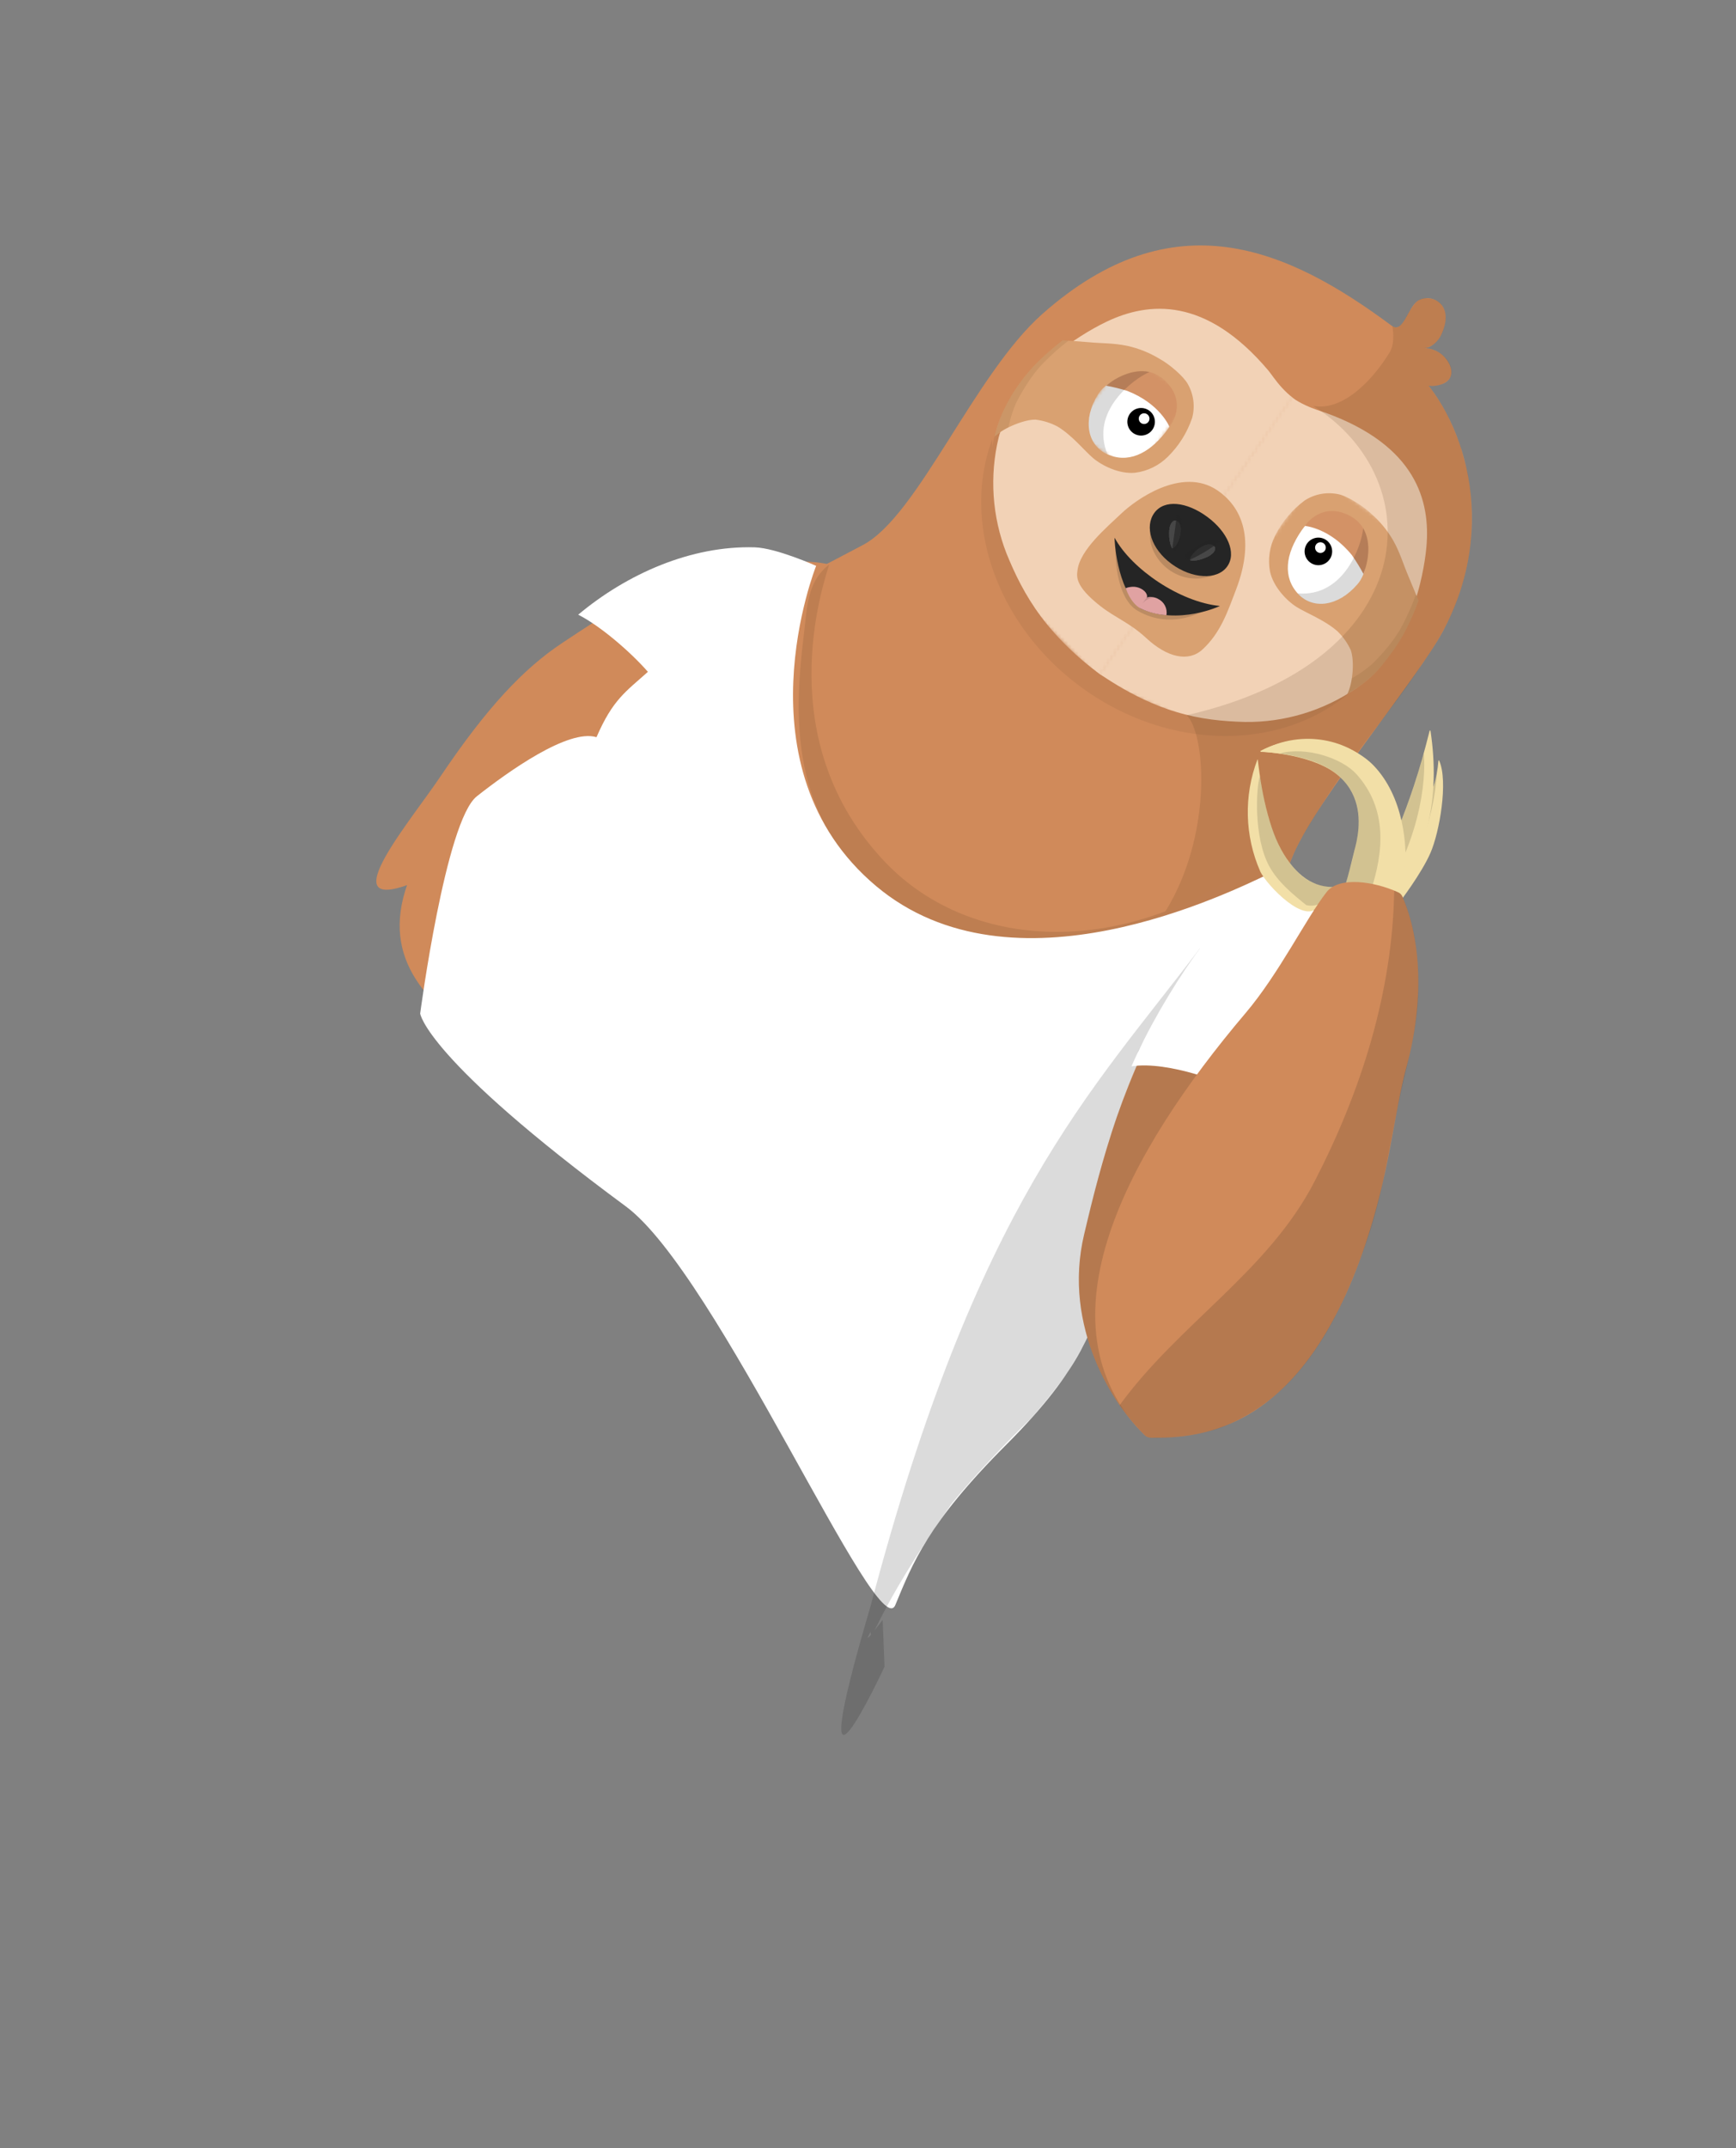 <svg width="503" height="622" viewBox="0 0 503 622" fill="none" xmlns="http://www.w3.org/2000/svg">
  <rect x="0" y="0" width="503" height="622" fill="#808080" stroke="none"/>
  <path d="M248.779 171.287C245.429 158.856 227.854 163.795 214.136 162.434C200.418 161.074 174.247 178.639 162.967 186.11C151.687 193.581 141.001 204.912 127.602 224.841C117.782 239.449 90.899 270.62 128.272 251.667C172.52 229.23 213.012 203.291 248.779 171.287Z" fill="#D08A5A"/>
  <path d="M329.718 412.255C312.463 387.992 301.616 358.26 308.715 325.014C303.855 335.048 325.205 337.985 274.172 381.997C263.062 391.579 202.186 368.491 170.771 326.969C149.628 299.028 83.302 288.976 135.194 229.019C141.462 221.774 149.236 213.735 158.699 212.246C168.163 210.757 166.234 207.287 174.812 211.558C202.692 170.719 221.817 180.947 236.638 177.475C246.224 175.231 256.552 174.943 265.68 178.637C287.392 187.424 295.317 214.71 314.536 228.101C322.56 233.69 372.624 220.533 368.652 241.469C367.318 248.494 377.502 262.607 374.375 268.666C367.794 281.39 355.175 281.652 363.061 286.558C360.769 309.956 355.353 332.942 346.958 354.9" fill="#D08A5A"/>
  <path d="M302.052 90.869C282.297 108.327 266.057 149.26 250.097 157.753C199.902 184.469 188.928 184.872 190.745 200.645C196.198 247.877 228.915 279.179 264.977 301.255C310.279 328.996 346.697 338.089 370.582 325.174C388.425 315.527 357.878 286.278 374.841 247.211C381.836 231.094 410.693 196.438 417.947 183.031C434.851 151.792 423.896 119.811 408.985 106.268C409.653 109.717 412.217 112.271 416.068 111.669C421.479 110.825 421.269 106.921 419.16 104.127C418.167 102.769 416.777 101.753 415.183 101.217C413.589 100.681 411.867 100.652 410.256 101.135C410.256 101.135 412.762 100.79 412.939 100.771C415.232 100.494 416.877 98.324 417.422 97.266C418.505 95.161 419.856 91.245 417.837 88.456C417.032 87.395 415.863 86.67 414.556 86.419C413.248 86.169 411.894 86.412 410.755 87.101C407.657 89.448 406.554 96.73 403.189 94.275C372.913 71.786 339.959 57.371 302.052 90.869Z" fill="#D08A5A"/>
  <path opacity="0.051" d="M398.798 192.182C417.017 167.231 384.638 139.932 367.328 127.281C350.018 114.631 312.028 90.509 293.809 115.459C275.589 140.41 284.319 177.813 313.312 198.999C342.305 220.185 380.571 217.132 398.798 192.182Z" fill="black"/>
  <mask id="mask0_9902_54600" style="mask-type:luminance" maskUnits="userSpaceOnUse" x="317" y="113" width="111" height="115">
    <path d="M374.848 113.712L317.29 196.517L386.452 227.691L427.163 137.292L374.848 113.712Z" fill="white"/>
  </mask>
  <g mask="url(#mask0_9902_54600)">
    <path d="M383.989 119.487C410.354 128.999 414.478 145.083 413.302 158.319C412.386 168.605 407.956 183.959 401.415 190.792C398.842 193.483 395.868 197.254 392.809 199.382C383.347 205.811 372.14 209.179 360.701 209.03C348.249 208.665 334.86 206.904 315.808 193.15L370.751 111.858C375.2 117.017 381.822 118.705 383.989 119.487Z" fill="#F2D2B6"/>
  </g>
  <mask id="mask1_9902_54600" style="mask-type:luminance" maskUnits="userSpaceOnUse" x="265" y="72" width="111" height="125">
    <path d="M375.881 113.612L318.321 196.42L265.025 142.415L335.562 72.764L375.881 113.612Z" fill="white"/>
  </mask>
  <g mask="url(#mask1_9902_54600)">
    <path d="M289.368 126.632C290.29 123.009 292.781 118.903 294.401 115.547C298.517 107.021 311.37 97.528 320.703 93.103C332.715 87.407 349.27 85.722 367.49 107.261C368.988 109.031 372.561 115.211 378.972 117.621L322.944 198.204C303.317 185.028 296.351 171.823 291.619 160.214C287.449 149.514 286.663 137.792 289.368 126.632Z" fill="#F2D2B6"/>
  </g>
  <path d="M352.721 141.964C342.326 134.935 328.843 144.898 324.855 148.714C320.868 152.531 312.843 159.193 312.191 165.2C312.027 166.748 311.242 169.555 318.837 175.484C323.31 178.975 327.292 180.267 332.14 184.756C338.224 190.389 344.35 191.759 348.4 188.059C353.739 183.178 355.788 176.813 358.073 170.886C364.304 154.689 358.783 146.061 352.721 141.964Z" fill="#D9A171"/>
  <path d="M344.132 111.135C344.987 112.618 345.54 114.256 345.76 115.953C345.979 117.65 345.861 119.375 345.411 121.026C343.974 125.263 341.564 129.104 338.375 132.241C335.81 134.788 332.478 136.417 328.893 136.876C324.3 137.312 319.32 134.83 316.703 132.617C314.255 130.555 310.68 126.045 306.399 123.482C304.429 122.44 302.284 121.769 300.072 121.501C297.037 121.402 291.084 123.689 288.134 126.443C289.408 120.722 290.959 117.937 293.225 113.791C295.505 109.723 298.516 106.112 302.106 103.137C303.895 101.452 305.811 99.909 307.838 98.52C307.838 98.52 312.991 98.851 315.195 99.06C319.457 99.461 322.559 99.279 326.747 100.161C329.966 100.893 333.049 102.132 335.879 103.831C338.937 105.485 342.984 109.052 344.132 111.135Z" fill="#D9A171"/>
  <path opacity="0.102" d="M307.775 98.509L307.764 98.518C306.214 99.592 304.73 100.759 303.32 102.013C299.34 105.257 295.952 109.167 293.308 113.569C292.474 115.03 291.318 117.252 290.78 118.522C289.665 121.077 288.776 123.726 288.123 126.436C289.324 125.308 290.698 124.379 292.193 123.684C292.685 121.327 293.406 119.023 294.344 116.805C295.694 114.124 298.653 108.75 302.325 105.097C304.579 102.758 307.01 100.595 309.595 98.627C308.675 98.564 307.801 98.494 307.775 98.509Z" fill="#523618"/>
  <path d="M307.838 98.518C302.029 103.273 298.888 106.155 295.305 111.126C291.766 116.043 288.389 122.822 287.578 129.379C287.064 124.311 288.929 119.87 291.305 115.361C293.811 110.916 296.859 106.799 300.377 103.104C301.319 101.956 302.428 100.955 303.667 100.135C304.904 99.263 306.336 98.707 307.838 98.518Z" fill="#D08A5A"/>
  <mask id="mask2_9902_54600" style="mask-type:luminance" maskUnits="userSpaceOnUse" x="352" y="137" width="70" height="69">
    <path d="M381.959 137.307L421.345 166.083L392.292 205.868L352.906 177.092L381.959 137.307Z" fill="white"/>
  </mask>
  <g mask="url(#mask2_9902_54600)">
    <path d="M387.85 143.103C386.178 142.74 384.451 142.711 382.768 143.017C381.085 143.324 379.479 143.961 378.043 144.891C374.443 147.547 371.517 151.013 369.502 155.009C367.859 158.227 367.322 161.898 367.975 165.452C368.957 169.961 372.838 173.953 375.739 175.773C378.45 177.475 383.833 179.515 387.573 182.816C389.166 184.376 390.459 186.216 391.388 188.244C392.402 191.106 392.132 197.285 390.398 200.941C394.321 198.706 397.84 195.825 400.806 192.42C403.987 189.012 406.512 185.047 408.255 180.723C409.319 178.505 410.237 176.221 411.004 173.884C411.004 173.884 409.022 169.046 408.152 167.005C406.471 163.06 405.702 160.058 403.593 156.328C401.917 153.482 399.799 150.92 397.321 148.737C394.813 146.337 390.18 143.566 387.85 143.103Z" fill="#D9A171"/>
    <path opacity="0.102" d="M410.993 173.885C410.993 173.885 410.282 176.137 408.934 179.211C407.054 183.992 404.36 188.411 400.972 192.272C399.834 193.509 398.066 195.292 397.021 196.185C394.966 197.98 392.743 199.572 390.382 200.94C391.075 199.517 391.511 197.984 391.673 196.409C393.768 195.219 395.744 193.83 397.573 192.261C399.713 190.163 403.933 185.712 406.295 181.096C407.844 178.202 409.169 175.193 410.261 172.097C410.611 172.956 410.95 173.771 410.993 173.885Z" fill="#523618"/>
  </g>
  <path d="M411.499 172.953C408.741 179.931 406.703 184.308 403.052 189.235C399.449 194.102 396.138 198.276 390.137 201.037C395.121 199.987 396.655 197.961 400.228 194.332C403.698 190.593 406.692 186.438 409.141 181.963C409.948 180.715 410.565 179.354 410.974 177.925C411.529 176.33 411.708 174.629 411.499 172.953Z" fill="#D08A5A"/>
  <path opacity="0.141" d="M354.869 164.842C353.236 166.018 351.373 166.832 349.401 167.23C347.43 167.628 345.396 167.602 343.435 167.152C341.495 166.667 339.682 165.769 338.12 164.52C336.559 163.271 335.284 161.699 334.385 159.913C332.888 156.922 332.587 152.943 334.737 150.315C335.879 153.109 337.807 155.511 340.288 157.228C342.741 158.91 345.353 160.347 348.086 161.52C350.328 162.569 352.579 163.615 354.869 164.842Z" fill="black"/>
  <path d="M334.473 148.484C337.364 144.539 343.805 145.247 349.744 149.605C355.682 153.963 358.42 160.135 355.529 164.08C352.639 168.025 345.38 167.618 339.437 163.256C333.493 158.895 331.583 152.427 334.473 148.484Z" fill="#252525"/>
  <mask id="mask3_9902_54600" style="mask-type:luminance" maskUnits="userSpaceOnUse" x="344" y="156" width="9" height="9">
    <path d="M347.394 156.01L352.475 158.299L349.698 164.464L344.618 162.174L347.394 156.01Z" fill="white"/>
  </mask>
  <g mask="url(#mask3_9902_54600)">
    <path d="M347.431 158.816C349.79 157.238 351.348 157.394 351.953 158.314C352.558 159.235 351.435 160.634 349.273 161.462C347.964 162.047 346.55 162.359 345.117 162.379C344.158 162.264 345.447 160.137 347.431 158.816Z" fill="#474747"/>
  </g>
  <mask id="mask4_9902_54600" style="mask-type:luminance" maskUnits="userSpaceOnUse" x="335" y="150" width="10" height="9">
    <path d="M340.481 150.208L344.502 154.063L339.828 158.942L335.807 155.088L340.481 150.208Z" fill="white"/>
  </mask>
  <g mask="url(#mask4_9902_54600)">
    <path d="M341.908 155.085C342.48 152.304 341.759 150.918 340.679 150.708C339.598 150.497 338.719 152.06 338.766 154.371C338.714 155.803 338.955 157.232 339.476 158.567C339.934 159.409 341.417 157.423 341.908 155.085Z" fill="#474747"/>
  </g>
  <mask id="mask5_9902_54600" style="mask-type:luminance" maskUnits="userSpaceOnUse" x="344" y="156" width="9" height="9">
    <path d="M347.394 156.01L352.475 158.299L349.698 164.464L344.618 162.174L347.394 156.01Z" fill="white"/>
  </mask>
  <g mask="url(#mask5_9902_54600)">
    <path d="M347.431 158.816C349.79 157.238 351.348 157.394 351.953 158.314C352.558 159.235 351.435 160.634 349.273 161.462C347.964 162.047 346.55 162.359 345.117 162.379C344.158 162.264 345.447 160.137 347.431 158.816Z" fill="#474747"/>
  </g>
  <mask id="mask6_9902_54600" style="mask-type:luminance" maskUnits="userSpaceOnUse" x="335" y="150" width="10" height="9">
    <path d="M340.481 150.208L344.502 154.063L339.828 158.942L335.807 155.088L340.481 150.208Z" fill="white"/>
  </mask>
  <g mask="url(#mask6_9902_54600)">
    <path d="M341.908 155.085C342.48 152.304 341.759 150.918 340.679 150.708C339.598 150.497 338.719 152.06 338.766 154.371C338.714 155.803 338.955 157.232 339.476 158.567C339.934 159.409 341.417 157.423 341.908 155.085Z" fill="#474747"/>
  </g>
  <mask id="mask7_9902_54600" style="mask-type:luminance" maskUnits="userSpaceOnUse" x="344" y="156" width="9" height="9">
    <path d="M347.394 156.01L352.475 158.299L349.698 164.464L344.618 162.174L347.394 156.01Z" fill="white"/>
  </mask>
  <g mask="url(#mask7_9902_54600)">
    <path d="M347.431 158.816C349.79 157.238 351.348 157.394 351.953 158.314C352.558 159.235 351.435 160.634 349.273 161.462C347.964 162.047 346.55 162.359 345.117 162.379C344.158 162.264 345.447 160.137 347.431 158.816Z" fill="#474747"/>
  </g>
  <mask id="mask8_9902_54600" style="mask-type:luminance" maskUnits="userSpaceOnUse" x="335" y="150" width="10" height="9">
    <path d="M340.481 150.208L344.502 154.063L339.828 158.942L335.807 155.088L340.481 150.208Z" fill="white"/>
  </mask>
  <g mask="url(#mask8_9902_54600)">
    <path d="M341.908 155.085C342.48 152.304 341.759 150.918 340.679 150.708C339.598 150.497 338.719 152.06 338.766 154.371C338.714 155.803 338.955 157.232 339.476 158.567C339.934 159.409 341.417 157.423 341.908 155.085Z" fill="#474747"/>
  </g>
  <path opacity="0.671" d="M353.396 156.806C351.075 158.659 348.553 160.246 345.877 161.535C345.519 161.754 345.124 161.905 344.711 161.982C344.504 162.016 344.291 161.995 344.094 161.92C343.898 161.846 343.724 161.721 343.592 161.558C343.476 161.351 343.425 161.113 343.446 160.877C343.467 160.64 343.559 160.416 343.71 160.233C344.018 159.87 344.397 159.574 344.824 159.363C346.014 158.67 347.201 157.983 348.391 157.29C349.13 156.803 349.944 156.442 350.801 156.221C351.25 156.129 351.714 156.133 352.162 156.234C352.609 156.335 353.03 156.53 353.396 156.806Z" fill="#252525"/>
  <path opacity="0.671" d="M340.995 149.087C340.6 152.016 340.205 154.945 339.807 157.873C339.748 158.167 339.748 158.471 339.81 158.766C339.844 158.912 339.921 159.045 340.032 159.148C340.142 159.25 340.28 159.318 340.428 159.342C340.862 159.368 341.147 158.915 341.313 158.517C342.248 156.066 342.593 153.429 342.322 150.82C342.325 150.336 342.199 149.859 341.958 149.439C341.685 149.04 341.03 148.785 340.995 149.087Z" fill="#252525"/>
  <mask id="mask9_9902_54600" style="mask-type:luminance" maskUnits="userSpaceOnUse" x="310" y="102" width="35" height="36">
    <path d="M326.866 102.25L344.865 115.403L328.702 137.536L310.703 124.384L326.866 102.25Z" fill="white"/>
  </mask>
  <g mask="url(#mask9_9902_54600)">
    <path d="M337.946 124.84C345.15 115.443 334.935 108.462 334.935 108.462C334.935 108.462 322.569 107.069 318.117 114.255C313.664 121.442 315.004 128.712 320.6 131.409C326.592 134.292 332.804 131.552 337.946 124.84Z" fill="white"/>
    <path d="M338.861 111.623C331.529 102.213 320.406 111.694 320.463 111.658C322.554 112.044 324.62 112.554 326.651 113.185C336.177 116.911 338.859 123.604 338.859 123.604C338.859 123.604 343.657 117.782 338.861 111.623Z" fill="#D39266"/>
    <path d="M329.225 125.252C327.495 124.472 326.724 122.437 327.503 120.707C328.283 118.977 330.317 118.207 332.046 118.986C333.776 119.766 334.547 121.801 333.768 123.531C332.989 125.261 330.955 126.031 329.225 125.252Z" fill="black" stroke="black" stroke-width="1.114" stroke-miterlimit="10"/>
    <path d="M330.866 122.628C330.085 122.276 329.737 121.357 330.089 120.576C330.441 119.795 331.359 119.447 332.14 119.799C332.921 120.151 333.269 121.07 332.918 121.851C332.566 122.632 331.647 122.98 330.866 122.628Z" fill="white"/>
    <path opacity="0.141" d="M319.328 112.693C318.519 113.592 317.84 114.6 317.311 115.688C316.252 117.686 315.627 119.886 315.478 122.143C315.341 124.067 315.741 129.327 320.898 131.537C315.696 119.081 328.484 109.657 333.065 107.699C328.219 106.627 322.667 109.402 319.328 112.693Z" fill="black"/>
  </g>
  <path d="M377.182 153.51C383.943 143.785 393.7 151.397 393.7 151.397C393.7 151.397 398.788 162.766 393.291 169.179C387.794 175.592 380.475 176.539 376.205 172.029C371.629 167.204 372.357 160.446 377.182 153.51Z" fill="white"/>
  <path d="M389.488 148.619C400.675 152.742 395.031 166.227 395.048 166.159C394.043 164.285 392.928 162.472 391.708 160.73C385.263 152.786 378.075 152.269 378.075 152.269C378.075 152.269 382.161 145.918 389.488 148.619Z" fill="#D39266"/>
  <path d="M380.584 162.783C378.854 162.003 378.084 159.968 378.863 158.238C379.642 156.508 381.676 155.737 383.406 156.517C385.136 157.297 385.906 159.332 385.127 161.062C384.348 162.792 382.314 163.562 380.584 162.783Z" fill="black" stroke="black" stroke-width="1.114" stroke-miterlimit="10"/>
  <path d="M381.955 159.962C381.174 159.61 380.826 158.691 381.178 157.91C381.53 157.129 382.448 156.781 383.229 157.133C384.01 157.485 384.358 158.404 384.007 159.185C383.655 159.966 382.736 160.314 381.955 159.962Z" fill="white"/>
  <path opacity="0.141" d="M394.411 167.556C393.802 168.602 393.047 169.556 392.169 170.389C390.586 172.007 388.681 173.274 386.578 174.108C384.78 174.825 379.661 176.044 375.981 171.797C389.427 172.967 394.517 157.917 394.983 152.952C397.485 157.236 396.529 163.377 394.411 167.556Z" fill="black"/>
  <path opacity="0.141" d="M410.332 87.46C408.936 89.203 407.718 91.082 406.698 93.069C406.281 93.781 405.675 94.364 404.948 94.752C404.689 94.804 404.423 94.803 404.165 94.749C403.907 94.696 403.663 94.59 403.447 94.44C403.447 94.44 404.351 99.21 402.707 101.915C397.467 110.529 388.868 119.074 380.511 117.537C414.937 139.214 411.899 191.471 343.855 207.074C354.274 217.633 351.854 310.118 258.846 285.792C263.918 285.795 364.441 313.616 369.306 312.539C371.559 312.035 368.112 332.615 369.821 332.048C370.926 331.682 365.845 331.79 368.06 330.801C369.151 330.313 374.436 330.365 374.997 330.063C375.294 329.907 375.748 329.686 376.262 329.386C377.045 328.961 377.8 328.487 378.522 327.966C379.293 327.384 379.985 326.705 380.581 325.945C381.22 325.128 381.706 324.203 382.015 323.214C382.884 321.223 382.611 317.451 382.596 317.228C382.349 314.737 381.902 312.27 381.259 309.85C376.938 295.69 367.664 278.435 370.601 260.846C371.761 254.453 373.96 248.293 377.111 242.612C392.337 216.723 401.393 208.713 412.208 192.035C414.725 188.534 416.987 184.856 418.978 181.031C420.564 178.018 421.882 174.871 422.916 171.627C423.647 169.552 424.248 167.435 424.718 165.286C425.409 162.421 425.892 159.51 426.163 156.576C427.175 144.083 425.025 136.083 424.918 135.616C424.815 135.185 423.363 129.876 423.188 129.304C422.095 126.191 420.822 123.143 419.376 120.177C417.792 117.205 415.984 114.357 413.966 111.66C414.88 111.801 415.813 111.759 416.711 111.536C418.024 111.286 419.206 110.58 420.048 109.541C421.432 107.517 420.093 104.536 417.982 102.795C416.521 101.587 414.703 100.895 412.809 100.828C413.654 100.627 414.46 100.29 415.197 99.83C416.304 99.066 418.218 97.126 418.81 93.082C418.958 92.242 418.936 91.381 418.746 90.549C418.555 89.717 418.2 88.932 417.701 88.24C416.496 86.597 414.567 86.443 413.032 86.311C412.024 86.359 411.066 86.766 410.332 87.46Z" fill="#523618"/>
  <path opacity="0.141" d="M349.718 176.309C344.259 175.816 339.001 174.012 334.389 171.05C329.777 168.088 325.948 164.056 323.228 159.297C323.127 159.116 322.97 172.872 329.521 176.767C339.872 182.906 349.782 176.317 349.718 176.309Z" fill="#141414"/>
  <path d="M353.467 175.451C341.879 174.311 327.941 164.831 322.954 155.707C322.853 155.526 323.361 170.472 330.487 176.183C341.455 181.131 353.522 175.453 353.467 175.451Z" fill="#252525"/>
  <path d="M337.977 178.102C338.134 177.16 337.983 176.192 337.545 175.343C337.106 174.494 336.405 173.81 335.546 173.393C334.63 172.832 332.377 172.465 332.038 173.325C332.736 172.81 332.231 171.576 331.292 170.888C330.262 170.103 328.963 169.758 327.68 169.928C327.162 169.978 326.653 170.098 326.167 170.287C326.167 170.287 327.502 174.583 330.487 176.185C332.838 177.296 335.381 177.947 337.977 178.102Z" fill="#E0A2A2"/>
  <path d="M369.763 244.757C330.081 278.047 282.097 276.675 256.288 249.424C223.158 214.438 238.339 169.827 240.244 163.453C233.717 168.575 233.892 175.861 232.873 184.101C231.103 198.439 230.32 213.239 234.332 227.12C239.487 244.958 252.643 260.162 269.206 268.559C285.77 276.956 305.451 278.648 323.429 273.999C341.407 269.35 357.588 258.536 369.763 244.757Z" fill="#BE7E51"/>
  <path d="M368.46 252.633C355.738 258.659 293.377 289.703 253.87 256.564C213.03 222.304 236.475 163.83 236.475 163.83C236.475 163.83 224.94 158.658 218.698 158.472C200.325 157.91 181.706 166.114 167.534 177.969C173.851 181.157 182.631 188.684 187.73 194.515C181.278 200.293 177.565 202.525 172.832 213.438C164.658 210.936 147.211 223.422 138.158 230.553C129.105 237.684 121.744 293.446 121.744 293.446C121.744 293.446 123.222 306.419 181.31 349.27C207.835 368.838 254.363 476.869 259.417 464.698C264.472 452.527 268.793 441.046 291.558 418.289C314.322 395.532 315.974 384.694 322.528 369.586C345.796 315.956 337.684 302.793 337.819 302.641C340.281 299.873 344.658 308.673 349.066 314.735C353.474 320.796 347.44 315.93 345.458 323.152C351.228 309.86 358.602 321.498 361.479 311.001C364.356 300.505 369.065 302.345 378.858 297.599C381.042 296.542 370.237 290.65 371.976 288.952C374.654 286.35 379.097 272.75 376.342 268.429C374.333 265.297 380.14 262.437 368.46 252.633Z" fill="white"/>
  <g opacity="0.141">
    <mask id="mask10_9902_54600" style="mask-type:luminance" maskUnits="userSpaceOnUse" x="175" y="170" width="264" height="441">
      <path d="M175.678 574.777L255.757 610.871C255.813 610.896 255.873 610.91 255.935 610.912C255.996 610.914 256.058 610.904 256.115 610.882C256.173 610.86 256.225 610.827 256.27 610.785C256.315 610.743 256.351 610.692 256.376 610.636L438.038 207.27C438.064 207.214 438.078 207.153 438.08 207.092C438.081 207.03 438.071 206.969 438.049 206.912C438.027 206.854 437.994 206.802 437.952 206.757C437.91 206.712 437.859 206.676 437.803 206.651L357.723 170.557C357.667 170.532 357.607 170.518 357.545 170.516C357.484 170.514 357.423 170.524 357.365 170.546C357.308 170.567 357.255 170.6 357.21 170.642C357.166 170.684 357.13 170.735 357.104 170.791L175.442 574.158C175.416 574.214 175.402 574.275 175.401 574.336C175.399 574.398 175.409 574.459 175.431 574.517C175.453 574.574 175.486 574.627 175.528 574.672C175.571 574.716 175.621 574.752 175.678 574.777Z" fill="white"/>
    </mask>
    <g mask="url(#mask10_9902_54600)">
      <path d="M347.717 274.506C315.866 316.516 283.062 348.088 252.249 465.01C231.001 537.017 256.29 482.548 256.29 482.548L255.749 469.01C255.749 469.01 249.188 477.752 252.249 472.51C252.651 476.506 253.249 467.51 275.488 435.691C275.727 435.35 283.97 424.982 298.7 410.703C303.796 404.936 307.745 399.589 309.413 397.316L313.877 389.73L317.448 383.036L320.124 396.425L321.589 397.375C320.955 395.584 315.647 383.836 315.217 381.985C314.655 372.167 323.42 381.092 328.484 371.016" fill="black"/>
    </g>
  </g>
  <path d="M379.702 284.878C381.788 278.483 379.199 272.243 374.426 269.855C369.653 267.466 363.196 268.502 357.408 271.487C351.619 274.472 345.242 278.351 341.723 284.316C325.104 312.429 319.264 335.909 314.132 357.366C307.731 384.146 322.758 407.541 332.246 415.954C345.823 378.201 367.901 320.964 379.702 284.878Z" fill="#D08A5A"/>
  <path opacity="0.141" d="M346.846 326.612C330.495 350.231 349.931 372.92 345.129 395.355C343.305 403.888 339.665 411.163 332.247 415.952C328.913 412.598 325.886 408.953 323.2 405.06C319.446 399.277 316.605 392.95 314.777 386.302C314.222 384.073 313.846 382.491 313.321 379.594C312.743 375.979 312.508 372.318 312.619 368.66C312.76 364.855 313.267 361.073 314.133 357.366C316.938 344.703 320.149 334.154 322.489 326.678C325.165 318.143 331.086 304.649 331.086 304.649L329.633 304.602C329.633 304.602 336.641 290.496 341.099 291.769C344.592 292.77 355.389 298.129 356.767 301.411C358.145 304.694 348.234 324.609 346.846 326.612Z" fill="#141414"/>
  <path d="M327.841 308.74C336.974 287.703 355.369 261.486 364.383 257.142C368.075 255.362 368.762 255.442 372.202 255.465C375.642 255.489 380.228 260.184 380.666 263.604C380.94 265.726 380.047 267.033 379.086 268.944C372.47 282.166 365.55 303.282 357.498 315.681C356.331 313.949 338.437 307.045 327.841 308.74Z" fill="white"/>
  <path d="M364.334 219.912C364.337 219.901 364.344 219.892 364.354 219.885C364.363 219.879 364.375 219.876 364.386 219.877C364.397 219.878 364.408 219.884 364.416 219.892C364.424 219.9 364.429 219.91 364.431 219.921C365.704 230.978 368.163 241.91 372.796 248.582C377.443 255.269 382.578 257.799 389.859 256.461C389.867 256.46 389.876 256.46 389.884 256.463C389.892 256.465 389.9 256.47 389.906 256.476C389.912 256.482 389.916 256.489 389.918 256.498C389.921 256.506 389.921 256.515 389.919 256.523C389.713 257.465 389.317 258.356 388.755 259.139C388.193 259.923 387.477 260.584 386.651 261.081C385.185 261.907 382.834 260.723 382.113 262.055C378.661 268.476 366.962 256.198 365.175 252.353C360.639 242.07 360.337 230.414 364.334 219.912Z" fill="#F2DFA7"/>
  <path opacity="0.141" d="M387.418 256.767C379.917 257.016 376.666 253.38 374.591 250.926C372.693 248.746 371.166 246.269 370.072 243.593C367.271 237.096 366.41 232.709 365.052 224.688C363.929 228.127 363.213 242.464 367.753 250.781C370.254 255.366 374.425 258.774 378.485 262.056C383.443 263.175 385.847 258.342 387.418 256.767Z" fill="#141414"/>
  <path d="M412.945 230.177C414.916 230.838 416.355 225.378 416.782 220.248C416.786 220.224 416.798 220.203 416.816 220.186C416.833 220.17 416.856 220.159 416.88 220.156C416.904 220.154 416.928 220.159 416.949 220.171C416.97 220.183 416.986 220.201 416.996 220.223C419.68 226.215 417.082 240.998 414.462 246.964C411.831 252.972 405.639 261.036 405.625 261.069L405.612 254.694" fill="#F2DFA7"/>
  <path opacity="0.141" d="M416.339 223.708C415.553 237.808 409.485 252.406 401.639 262.48C407.222 254.176 411.615 235.994 415.166 228.11C415.716 226.689 416.109 225.213 416.339 223.708Z" fill="#141414"/>
  <path d="M399.875 263.482C414.012 249.455 417.344 230.6 414.484 211.608C414.48 211.577 414.464 211.548 414.441 211.528C414.417 211.507 414.387 211.495 414.355 211.495C414.324 211.494 414.293 211.505 414.269 211.525C414.245 211.545 414.229 211.573 414.223 211.603C408.13 236.138 402.247 245.064 396.983 260.353C396.976 260.368 396.972 260.385 396.972 260.402C396.972 260.419 396.975 260.436 396.982 260.452C396.988 260.467 396.998 260.482 397.01 260.494C397.022 260.506 397.036 260.516 397.051 260.522C397.067 260.529 397.084 260.532 397.101 260.532C397.118 260.532 397.135 260.529 397.15 260.523C397.166 260.516 397.18 260.507 397.192 260.495C397.205 260.483 397.214 260.469 397.221 260.453C400.216 254.401 404.498 248.402 404.699 241.929C404.656 234.217 401.851 226.774 396.791 220.953C391.154 214.906 378.151 210.532 365.297 217.421C365.27 217.434 365.248 217.455 365.235 217.482C365.222 217.509 365.218 217.54 365.225 217.569C365.231 217.598 365.247 217.624 365.271 217.643C365.294 217.662 365.323 217.672 365.353 217.673C399.858 219.498 393.757 241.113 392.397 246.411C391.165 251.218 390.047 256.696 387.846 261.239C387.834 261.266 387.813 261.287 387.786 261.3C387.76 261.313 387.73 261.316 387.701 261.308C386.965 261.159 383.033 261.042 399.746 263.529C399.769 263.533 399.794 263.531 399.817 263.523C399.839 263.515 399.859 263.5 399.875 263.482Z" fill="#F2DFA7"/>
  <path opacity="0.141" d="M400.62 259.765C399.275 258.667 397.598 258.057 395.863 258.032C404.651 244.636 410.658 225.166 412.519 218.095C412.689 219.097 414.44 237.476 400.62 259.765Z" fill="#141414"/>
  <path d="M399.175 261.714C399.101 261.863 399.094 261.595 399.149 261.757C404.685 277.686 414.812 239.26 398.056 221.704C392.067 215.431 378.491 210.684 365.333 217.363C365.212 217.422 365.263 217.608 365.4 217.62C401.205 220.291 395.391 242.093 394.11 247.44C392.946 252.291 391.929 257.824 389.741 262.39C389.729 262.416 389.708 262.438 389.682 262.451C389.655 262.464 389.625 262.467 389.597 262.459C388.829 262.289 384.753 262.073 402.136 264.997C402.177 265.005 402.677 254.532 399.175 261.714Z" fill="#F2DFA7"/>
  <path opacity="0.141" d="M397.093 258.229C400.972 246.544 402.062 234.208 393.024 224.137C388.978 219.624 378.637 216.038 370.764 218.142C383.419 219.929 388.567 224.124 391.455 228.927C393.972 233.114 394.012 238.468 393.276 242.411C392.382 247.216 391.029 252.036 389.625 256.834C391.471 256.842 393.037 256.501 394.876 256.506C395.229 256.518 397.046 257.221 397.093 258.229Z" fill="#141414"/>
  <path d="M405.065 258.328C405.622 258.569 406.071 259.007 406.326 259.558C411.844 272.212 412.62 290.089 407.59 308.666C403.75 322.848 402.762 339.317 395.415 360.888C377.215 414.347 348.244 416.379 333.525 416.283C332.793 416.275 332.094 415.977 331.581 415.455C299.599 383.073 326.758 333.551 360.894 293.324C370.641 281.834 378.367 265.968 384.385 258.272C387.947 253.71 398.08 255.146 405.065 258.328Z" fill="#D08A5A"/>
  <path opacity="0.141" d="M410.95 286.728C410.753 298.939 407.449 308.42 405.294 318.992C401.634 336.957 400.328 347.203 395.454 360.906C391.955 370.744 387.425 381.536 381.647 390.003C379.203 393.714 376.42 397.19 373.331 400.385C367.944 405.889 361.477 410.22 354.338 413.108C347.538 415.744 338.386 416.497 333.332 416.292C332.798 416.22 332.292 416.013 331.861 415.69C329.108 412.981 326.613 410.022 324.407 406.852C341.728 383.089 367.43 368.158 380.918 342.018C394.407 315.878 403.492 287.261 403.963 257.854C405.371 258.475 405.659 258.525 406.179 259.245C406.339 259.513 406.474 259.795 406.583 260.088C406.799 260.584 407.005 261.102 407.292 261.86C408.36 264.79 409.192 267.801 409.781 270.864C410.697 276.1 411.089 281.415 410.95 286.728Z" fill="#141414"/>
  <path opacity="0.141" d="M334.528 172.987C333.84 173.013 333.166 173.188 332.553 173.5C331.94 173.813 331.402 174.256 330.978 174.798C331.375 174.187 331.809 173.6 332.277 173.04C332.361 173.003 332.811 172.571 334.528 172.987Z" fill="#141414"/>
</svg>
